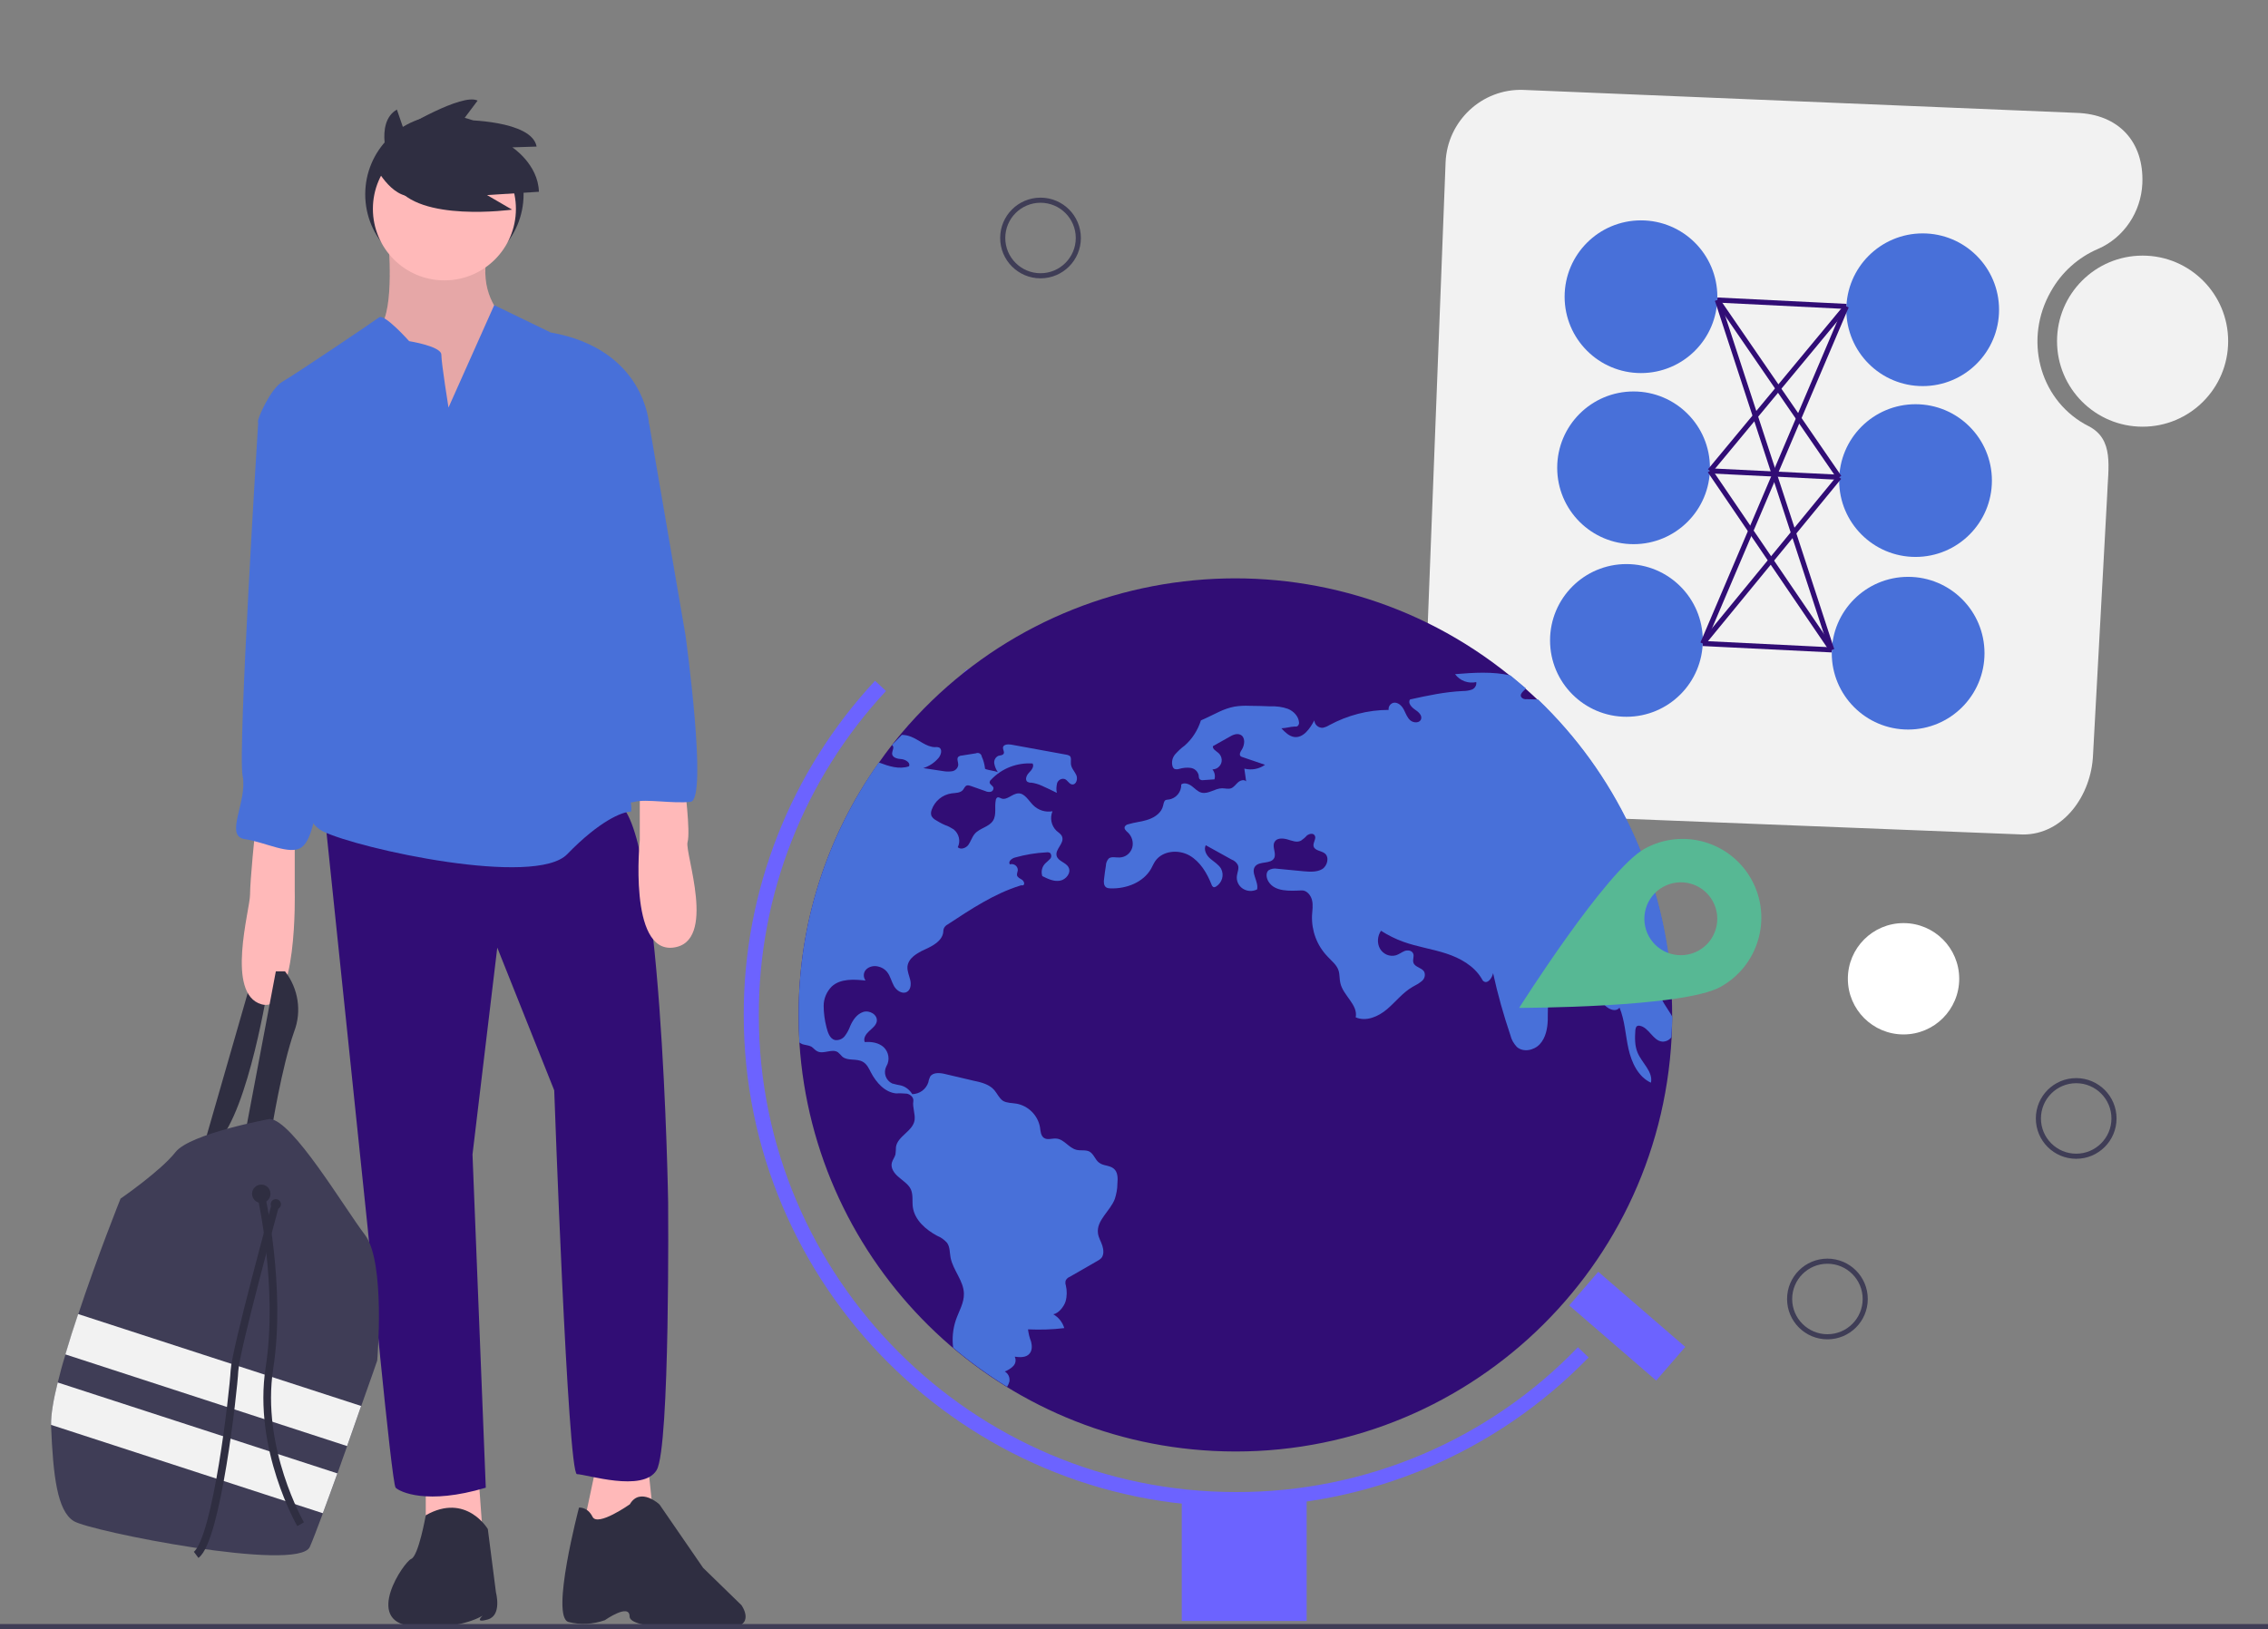 <?xml version="1.0" encoding="utf-8"?>
<!-- Generator: Adobe Illustrator 22.0.1, SVG Export Plug-In . SVG Version: 6.00 Build 0)  -->
<svg version="1.1" xmlns="http://www.w3.org/2000/svg" xmlns:xlink="http://www.w3.org/1999/xlink" x="0px" y="0px"
	 viewBox="0 0 888 638" style="enable-background:new 0 0 888 638;" xml:space="preserve">
<rect x="0" y="0" width="888" height="638" fill="#808080" stroke="none"/>
<style type="text/css">
	.st0{fill:#2F2E41;}
	.st1{fill:#FFB9B9;}
	.st2{opacity:0.1;enable-background:new    ;}
	.st3{fill:#310D75;}
	.st4{fill:#4870D9;}
	.st5{fill:#3F3D56;}
	.st6{fill:#F2F2F2;}
	.st7{fill:none;stroke:#2F2E41;stroke-width:3;stroke-miterlimit:10;}
	.st8{fill:#6C63FF;}
	.st9{fill:none;stroke:#3F3D56;stroke-width:2;stroke-miterlimit:10;}
	.st10{fill:#FFFFFF;}
	.st11{fill:none;stroke:#000000;stroke-miterlimit:10;}
	.st12{fill:none;stroke:#310D75;stroke-width:2;stroke-miterlimit:10;}
	.st13{fill:#57B894;}
</style>
<g id="b68b2dea-431f-4b15-9350-961d32a371b9">
	<title>adventure</title>
	<circle class="st0" cx="174" cy="76.1" r="31"/>
	<path class="st0" d="M79.6,449.3l19-66l6.5,2c0,0-7.7,49.4-19.9,62L79.6,449.3z"/>
	<path class="st1" d="M152.1,94.8c0,0,2.4,25.9-3.2,33.2c-5.7,7.3,3.6,21.5,3.6,21.5l17,20.3l25.1-11.3l3.6-21.1l-2.4-14.6
		c0,0-8.5-8.5-4.9-23.9S152.1,94.8,152.1,94.8z"/>
	<path class="st2" d="M152.1,94.8c0,0,2.4,25.9-3.2,33.2c-5.7,7.3,3.6,21.5,3.6,21.5l17,20.3l25.1-11.3l3.6-21.1l-2.4-14.6
		c0,0-8.5-8.5-4.9-23.9S152.1,94.8,152.1,94.8z"/>
	<polygon class="st1" points="166.7,579.8 166.7,596.4 189,600.8 187,573.3 	"/>
	<polygon class="st1" points="233.6,573.3 228.7,596.4 238.4,603.3 255.5,590.7 253.4,570.9 	"/>
	<path class="st0" d="M191,598.8c0,0-8.5-14.4-24.3-5.4c0,0-2.8,15.9-5.7,17.1s-18.6,24.3,0,26.3s28-4.1,28-4.1s-3.6,3.1,2,1.5
		s3.2-10.5,3.2-10.5L191,598.8z"/>
	<path class="st0" d="M246.6,589.1c0,0-12.6,8.9-14.6,4.9s-5.3-3.6-5.3-3.6s-11.3,42.8-4.1,44.8c4.7,1.2,9.6,0.9,14.2-0.7
		c0,0,9.7-6.8,9.7-1.5s27.1,4.9,38.5,4.5s5.3-8.9,5.3-8.9l-15-14.6l-17-24.7C258.3,589.1,250.6,582.2,246.6,589.1z"/>
	<path class="st3" d="M127,318l17,163.3c0,0,9.3,99.7,10.9,101.3s12.2,6.9,35.3,0L185,452.1l9.7-81L217,427c0,0,5.3,150.3,8.9,150.3
		s25.9,7.3,31.2-1.6s4.5-104.9,4.5-104.9s-2.4-151.5-20.3-156.4S127,318,127,318z"/>
	<circle class="st1" cx="174" cy="81.8" r="28"/>
	<path class="st4" d="M175.6,159.6c0,0-2.8-17.4-2.8-20.7s-12.6-5.3-12.6-5.3s-9.7-10.9-11.8-9.3s-32.8,22.3-37.7,25.1
		s-10.1,15-9.7,15.8s25.5,53.5,25.5,53.5s10.9,32.4,3.2,49.4c-7.7,17-17.4,50.6-3.2,57.5c14.2,6.9,83.1,21.9,95.6,8.9
		c12.6-13,21.5-16.6,24.7-16.6s-13.4-56.3-9.7-61.6c3.6-5.3-1.6-38.1-1.6-38.1l18.6-52.3c0,0-1.6-29.2-38.5-35.7l-22.1-10.7
		L175.6,159.6z"/>
	<path class="st1" d="M99.9,325.3c0,0-2,19.4-2,25.1s-9.7,38.9,4.5,42.9s13-44.2,13-44.2v-24.7L99.9,325.3z"/>
	<path class="st1" d="M268,307.1c0,0,2.4,18.6,1.2,22.7c-1.2,4.1,11.8,39.3-5.7,41.3s-13-42.1-13-42.1v-21.9L268,307.1z"/>
	<path class="st0" d="M96.2,442.8l11.8-62.4h3.6c5.2,6.7,6.6,15.6,3.6,23.5c-4.9,13.8-8.9,38.9-8.9,38.9H96.2z"/>
	<path class="st4" d="M107.2,160.4l-6.1,4.9c0,0-8.1,128.8-6.1,138.6s-7.3,23.5,0.8,24.7s17.8,6.5,22.3,3.2s5.3-15,6.9-17.8
		s4.5-36.5,4.5-36.5s8.5-33.6,3.2-58.8s-10.1-50.6-10.1-50.6L107.2,160.4z"/>
	<path class="st4" d="M235.6,150.3l18.6,15.8l14.2,82.7c0,0,8.9,64.4,2,65.2c-6.9,0.8-17.4-1.2-21.9,0c-4.5,1.2-8.1-2-8.1-2
		s-4.9-25.9-4.9-26.3c0-0.4-3.2-30-3.2-30l-4.1-33.2l6.1-36.5L235.6,150.3z"/>
	<path class="st5" d="M147.7,532.8c0,0-2.6,7.6-6.3,17.9c-1.7,4.8-3.6,10.2-5.5,15.7c-1.3,3.5-2.5,7.1-3.8,10.7
		c-2,5.6-4,11-5.7,15.6c-2.3,6.1-4.1,10.9-5.1,13.1c-4.5,10.1-85.9-6.1-92.4-10.1s-8.1-17.8-8.9-37.3c0-0.1,0-0.2,0-0.3
		c-0.1-3.9,0.9-9.8,2.6-16.6c0.8-3.4,1.8-7.1,3-10.9c1.5-5.1,3.2-10.5,5-15.8c7.6-23,16.6-45.4,16.6-45.4s15.8-10.9,21.5-18.2
		s36.9-13,36.9-13c8.9,0.4,29.2,34.8,37.3,45.4S147.7,532.8,147.7,532.8z"/>
	<circle class="st0" cx="102.3" cy="467.5" r="3.6"/>
	<circle class="st0" cx="108" cy="471.6" r="2"/>
	<path class="st6" d="M141.4,550.6c-1.7,4.8-3.6,10.2-5.5,15.7L25.6,530.4c1.5-5.1,3.2-10.5,5-15.8L141.4,550.6z"/>
	<path class="st6" d="M132.1,577c-2,5.6-4,11-5.7,15.6L20,558c-0.1-3.9,0.9-9.8,2.6-16.6L132.1,577z"/>
	<path class="st7" d="M102.3,468.4c0,0,8.1,35.7,3.2,67.3s12.2,61.2,12.2,61.2"/>
	<path class="st7" d="M108,471.2c0,0-15.8,57.5-16.2,65.6s-6.9,66-15,72.1"/>
	<path class="st0" d="M152.6,64.7c0,0-6.3-16.5,2.8-21.8l2.5,7.3c0,0,23.1-13.9,29.1-10.8l-5.7,7.6c0,0,26.9,0,28.8,10.4l-9.5,0.3
		c0,0,10.1,6.6,10.4,17.4l-20.3,1.3l9.8,5.7c0,0-36.7,5.1-45.6-9.5L152.6,64.7z"/>
	<path class="st0" d="M147.1,65.4c0,0,7.3,14.6,17,10.9s0-17,0-17l-6.5-3.2L147.1,65.4z"/>
	<path class="st6" d="M819.5,295.5l5.5-101c0.4-11.6,2.9-22.5-7.4-27.7c-0.5-0.3-1-0.5-1.5-0.8c-17.8-10.2-23.7-33.4-13.1-51.9
		c4.2-7.5,10.7-13.3,18.4-16.6c10.2-4.4,16.9-14.5,17.4-25.6v0c0.7-16.4-9.3-27.2-25.8-27.7l-216.7-9c-16.1-0.5-29.6,12.2-30.3,28.3
		l-9.5,245.9c-0.6,16.6,21.6,9.5,38.3,9.6l197.2,7.8C807.9,326.9,818.9,311.4,819.5,295.5z"/>
	<circle class="st6" cx="838.9" cy="133.6" r="33.5"/>
	
		<rect x="383.2" y="259.9" transform="matrix(0.654 -0.757 0.757 0.654 -80.166 395.283)" class="st8" width="17.4" height="50.8"/>
	
		<rect x="628.1" y="497" transform="matrix(0.654 -0.757 0.757 0.654 -172.612 661.654)" class="st8" width="17.4" height="45"/>
	<line class="st9" x1="0" y1="637" x2="888" y2="637"/>
	<circle class="st9" cx="407.4" cy="93.2" r="14.8"/>
	<circle class="st9" cx="715.5" cy="508.7" r="14.8"/>
	<circle class="st9" cx="812.9" cy="438" r="14.8"/>
	<circle class="st5" cx="629.9" cy="392.6" r="9.7"/>
	<circle class="st10" cx="745.3" cy="383.3" r="21.8"/>
	<path class="st11" d="M483.7,176.1"/>
	<path class="st11" d="M486.6,38.1"/>
	<path class="st11" d="M643.7,5.6"/>
	<path class="st11" d="M754,10.6"/>
</g>
<g id="Layer_2">
	<circle class="st4" cx="642.5" cy="116.2" r="29.9"/>
	<circle class="st4" cx="639.6" cy="183.2" r="29.9"/>
	<circle class="st4" cx="636.8" cy="250.8" r="29.9"/>
	<circle class="st4" cx="752.8" cy="121.3" r="29.9"/>
	<circle class="st4" cx="750" cy="188.2" r="29.9"/>
	<circle class="st4" cx="747.1" cy="255.8" r="29.9"/>
	<line class="st12" x1="672.4" y1="117.5" x2="722.9" y2="120"/>
	<line class="st12" x1="672.4" y1="117.5" x2="720.1" y2="186.9"/>
	<line class="st12" x1="669.5" y1="184.4" x2="722.9" y2="120"/>
	<line class="st12" x1="720.1" y1="186.9" x2="669.5" y2="184.4"/>
	<line class="st12" x1="722.9" y1="120" x2="666.7" y2="252"/>
	<line class="st12" x1="720.1" y1="186.9" x2="666.7" y2="252"/>
	<line class="st12" x1="672.4" y1="117.5" x2="717.2" y2="254.5"/>
	<line class="st12" x1="669.5" y1="184.4" x2="717.2" y2="254.5"/>
	<line class="st12" x1="666.7" y1="252" x2="717.2" y2="254.5"/>
</g>
<g id="Layer_3">
	<path class="st3" d="M654.7,397.5v1c0,2.6-0.1,5.1-0.2,7.7C649.6,500.5,569.3,573,475,568.2c-86.7-4.4-156.4-73.2-162-159.8
		c-0.2-3.6-0.3-7.3-0.3-10.9c-0.1-35.4,10.9-70,31.4-98.8c1.6-2.3,3.3-4.6,5.1-6.9c1.2-1.6,2.5-3.1,3.7-4.6
		c60-71.1,165.9-81.2,238.3-22.6c2.1,1.7,4.1,3.4,6.1,5.1c1.6,1.4,3.1,2.8,4.7,4.3c30.1,28.8,48.6,67.6,52.1,109.1
		C654.5,387.8,654.7,392.6,654.7,397.5z"/>
	<path class="st8" d="M483.7,590c-106.1,0-192.5-86.4-192.5-192.5c-0.1-48.6,18.3-95.3,51.4-130.9l4.3,4
		c-32.1,34.5-49.9,79.9-49.8,127c0,102.9,83.8,186.7,186.7,186.7c50.5,0.2,99-20.3,134-56.7l4.2,4C585.7,569,535.8,590.1,483.7,590z
		"/>
	<rect x="462.7" y="585.9" class="st8" width="48.9" height="48.9"/>
	<path class="st4" d="M349.2,291.8c0.1,0,0.2,0.1,0.2,0.1c0.9,0.8-0.2,2.2-0.1,3.4c0.2,1.5,2.2,1.9,3.8,2c1.5,0.2,3.5,1.4,2.8,2.8
		c-3.9,1.3-7.8,0-11.8-1.5c-20.5,28.9-31.5,63.4-31.4,98.8c0,3.7,0.1,7.3,0.3,10.9c0.3,0.2,0.7,0.4,1.1,0.6c1.2,0.4,2.5,0.4,3.6,1
		c0.8,0.5,1.4,1.4,2.3,1.8c2.4,1.3,5.8-1.2,8.1,0.4c0.6,0.5,1.1,1.1,1.7,1.7c2.1,1.8,5.5,0.6,8,2c1.6,0.9,2.4,2.6,3.2,4.2
		c2.1,4,5.5,7.8,9.9,8.2c1.4-0.1,2.8,0,4.2,0.1c1.4,0.3,2.7,1.5,2.5,2.9c-0.4,2.4,0.8,5,0.5,7.4c-0.6,4.4-6.7,6.3-7.3,10.6
		c0,1-0.1,1.9-0.2,2.9c-0.3,1.1-1.1,2.1-1.4,3.2c-0.6,2.2,1,4.3,2.7,5.7c1.7,1.5,3.7,2.7,4.7,4.7c1,2.2,0.5,4.7,0.8,7
		c0.7,5.1,5.1,8.9,9.6,11.3c1.5,0.6,2.7,1.5,3.8,2.7c1.2,1.7,1,3.9,1.4,5.9c1,4.9,5.1,9,5.2,14c0.1,3.6-1.9,6.8-3.1,10.2
		c-1.2,3.5-1.6,7.3-1.1,11c6.6,5.6,13.7,10.7,21.1,15.3c0.4-0.6,0.7-1.3,0.9-2c0.3-1.6-0.4-3.2-1.8-4c1.3-0.5,2.4-1.2,3.3-2.1
		c1-1,1.2-2.5,0.6-3.7c2,0.3,4.5,0.4,5.8-1.2c1.1-1.3,1-3.1,0.6-4.7c-0.6-1.5-1-3.2-1.2-4.8c4.7,0.2,9.5,0.1,14.2-0.5
		c-0.7-2.3-2.2-4.2-4.3-5.4c2.1-0.4,4.1-2.9,4.8-5c0.6-2.1,0.6-4.3,0.1-6.4c-0.2-0.5-0.2-1.1-0.1-1.7c0.3-0.7,0.9-1.3,1.7-1.6
		c3.5-2,7.1-4.1,10.6-6.1c0.6-0.3,1.2-0.7,1.7-1.2c1.1-1.3,0.9-3.3,0.4-4.9s-1.5-3.1-1.7-4.8c-0.7-5.1,4.8-8.7,6.6-13.5
		c0.6-1.9,1-3.9,1-5.9c0.2-2.2,0.2-4.7-1.5-6c-1.6-1.3-4.1-1-5.7-2.3c-1.5-1.1-2-3.3-3.7-4.3c-1.5-0.8-3.4-0.3-5.1-0.7
		c-3-0.7-4.8-4.1-7.8-4.4c-1.7-0.2-3.6,0.7-5-0.3c-1.2-0.9-1.3-2.6-1.5-4.1c-0.8-4.7-4.6-8.5-9.3-9.3c-1.8-0.3-3.7-0.2-5.2-1.1
		c-1.5-1-2.2-2.8-3.4-4.2c-1.9-2.2-4.9-3-7.8-3.6c-3.8-0.9-7.7-1.8-11.5-2.7c-2-0.5-4.7-0.7-5.8,1c-0.3,0.7-0.6,1.4-0.7,2.2
		c-0.9,2.8-3.4,4.6-6.3,4.7c-1-1.6-2.5-2.9-4.4-3.4c-1.2-0.2-2.4-0.5-3.5-0.8c-2.5-1.2-3.5-4.2-2.3-6.6c0-0.1,0.1-0.2,0.1-0.2
		c1.4-2.4,0.9-5.5-1.1-7.4c-2-1.8-4.8-2.2-7.4-2c-0.7-1.5,0.5-3.2,1.7-4.3c1.2-1.1,2.7-2.2,3-3.8c0.4-2.6-2.8-4.5-5.3-3.7
		c-2.5,0.8-4.1,3.2-5.1,5.5c-0.5,1.4-1.2,2.7-2.1,3.9c-0.9,1.2-2.4,1.8-3.9,1.6c-2-0.5-2.8-3-3.3-5c-0.7-2.7-1.1-5.6-1.1-8.4
		c0-2.9,1.2-5.6,3.2-7.6c3.4-3.1,8.6-2.8,13.2-2.3c-1-1.4-0.9-3.2,0.3-4.4c1.2-1.1,2.9-1.5,4.6-1.1c1.4,0.3,2.6,1,3.5,2.1
		c1.3,1.6,1.7,3.7,2.7,5.5c1,1.8,3.2,3.3,5,2.4c1.6-0.8,1.8-3,1.4-4.7c-0.4-1.7-1.2-3.4-1.1-5.2c0.3-3.4,3.8-5.4,6.9-6.8
		s6.6-3.3,7.1-6.6c0-0.7,0.1-1.3,0.4-1.9c0.3-0.5,0.8-1,1.4-1.3c9-5.9,18.1-12,28.4-15.2c0.5-0.2,0.6,0,1.1-0.1
		c0.8-0.4,0.3-1.7-0.5-2.2s-1.7-0.9-1.9-1.7c-0.1-0.6,0.2-1.3,0.3-1.9c0.1-1.3-0.9-2.4-2.2-2.5c-0.3,0-0.6,0-0.9,0.1
		c-0.8-1.1,0.8-2.4,2.1-2.7c4-1.1,8-1.8,12.2-2c0.5-0.1,1,0,1.4,0.2c0.6,0.6,0.7,1.6,0.1,2.3c-0.6,0.6-1.2,1.2-1.8,1.7
		c-1.4,1.3-1.9,3.3-1.3,5.1c2.2,1.1,4.5,2.2,6.9,1.8c2.4-0.4,4.5-3.1,3.4-5.2c-1-2-4.2-2.4-4.7-4.6c-0.6-2.5,3-4.8,2.2-7.3
		c-0.3-1.1-1.4-1.7-2.3-2.5c-2-2-2.6-5-1.5-7.6c-2.8,0.5-5.6-0.4-7.6-2.4c-1.8-1.8-3.3-4.7-5.8-4.6c-2.4,0.1-4.4,2.8-6.6,2
		c-0.5-0.2-1.1-0.6-1.6-0.4c-0.3,0.2-0.6,0.6-0.6,1c-0.6,2.7,0.4,5.7-1.1,8.1c-1.6,2.5-5.3,2.9-7.2,5.2c-1,1.2-1.5,2.9-2.4,4.2
		s-3,2.1-4.2,1c1.2-2.4,0.5-5.3-1.6-7c-1.1-0.7-2.2-1.3-3.4-1.7c-1.4-0.6-2.6-1.3-3.9-2.1c-0.6-0.4-1.1-0.9-1.4-1.5
		c-0.3-0.8-0.2-1.6,0.1-2.4c1.2-3.4,4.2-5.9,7.8-6.4c1.5-0.2,3.3-0.1,4.4-1.3c0.5-0.6,0.8-1.6,1.6-1.8c0.5-0.1,1,0,1.5,0.2
		c1.9,0.7,3.8,1.3,5.7,2c0.6,0.3,1.3,0.4,2,0.3c0.7-0.1,1.2-0.7,1.2-1.5c-0.2-1-1.7-1.4-1.5-2.4c0.1-0.3,0.2-0.6,0.5-0.8
		c4.2-4.5,10.2-6.8,16.3-6.4c0.7,1.2-0.4,2.6-1.4,3.6c-1,1-1.7,2.8-0.6,3.6c0.5,0.2,1,0.4,1.5,0.3c1.4,0.2,2.8,0.6,4.1,1.2
		c2,0.9,3.9,1.8,5.9,2.8c-0.3-1.2-0.2-2.5,0.1-3.8c0.4-1.2,1.7-2,3-1.6c1.1,0.4,1.7,2,2.9,2.1c1.6,0.2,2.3-2.2,1.6-3.7
		s-2-2.7-2.1-4.4c-0.1-1.1,0.3-2.5-0.5-3.1c-0.3-0.2-0.7-0.3-1-0.4c-7.3-1.3-14.6-2.7-21.9-4c-1.3-0.2-3.2-0.1-3.2,1.3
		c0,0.7,0.6,1.5,0.3,2.2c-0.3,0.7-1.3,0.7-2.1,0.9c-1.1,0.5-1.8,1.7-1.6,3c0.2,1.2,0.7,2.4,1.4,3.4c-1.4-0.6-3.6-0.7-5-1.3
		c-0.2-1.7-0.6-3.3-1.3-4.8c-0.1-0.9-1-1.6-1.9-1.4c-0.1,0-0.2,0-0.3,0.1c-1.9,0.3-3.8,0.6-5.7,0.9c-0.5,0-0.9,0.2-1.3,0.5
		c-0.7,0.8,0,2,0,3.1c-0.1,1.2-1,2.2-2.2,2.5c-1.2,0.2-2.4,0.2-3.6,0c-2.6-0.4-5.3-0.8-7.9-1.2c2.3-0.7,4.4-2.1,6-4
		c1-1.2,1.6-3.5,0.1-4.1c-0.4-0.1-0.9-0.2-1.4-0.1c-3.6,0-6.4-3-9.8-4.2c-1.1-0.4-2.2-0.6-3.3-0.6L349.2,291.8z"/>
	<path class="st4" d="M654.4,406.2c-0.8,1.1-2.2,1.8-3.6,1.7c-3.6-0.3-5.2-5.6-8.8-6.2c-0.3-0.1-0.7,0-1,0.1c-0.5,0.3-0.6,1-0.7,1.6
		c-0.2,3-0.3,6.1,0.9,8.9c1.7,4,6.1,7.4,5.2,11.7c-5-2.3-7.6-7.9-8.8-13.3c-1.2-5.4-1.4-11-3.5-16.1c-1.6,2.1-5,0.4-6.5-1.8
		c-1.4-2-2.3-4.4-3.6-6.5c-1.3-2.1-3.4-3.9-5.9-4c-2.6-0.1-4.9,1.7-6.8,3.3c-1.7,1.3-3.2,2.9-4.2,4.7c-1.4,2.8-1,6.1-1.1,9.2
		c-0.1,3.3-0.8,6.9-3.1,9.4c-2.3,2.5-6.5,3.3-9,1.1c-1.2-1.3-2.1-2.8-2.5-4.5c-2.7-8-5-16.1-6.8-24.4c-0.4,1.9-2.1,4.3-3.7,3.2
		c-0.4-0.3-0.6-0.7-0.8-1.1c-3-5-8.4-8-13.9-9.8c-5.5-1.8-11.3-2.6-16.8-4.6c-3.1-1.1-6-2.6-8.7-4.3c-1.4,2.1-1.6,4.8-0.4,7
		c1.3,2.2,3.8,3.3,6.3,2.6c1.2-0.4,2.2-1.2,3.4-1.7c1.2-0.4,2.8-0.2,3.3,1c0.5,1.1-0.3,2.4,0.1,3.6c0.6,1.8,3.2,1.9,4.2,3.5
		c0.6,1.3,0.2,2.8-0.9,3.7c-1.1,0.9-2.3,1.6-3.5,2.2c-3.9,2.2-6.7,5.9-10.1,8.8c-3.4,2.9-8.2,5-12.3,3.2c1-4.9-4.9-8.5-6-13.4
		c-0.4-1.6-0.2-3.3-0.7-4.9c-0.7-2.3-2.8-3.8-4.4-5.6c-4.1-4.3-6.2-10-6-15.9c0.1-2,0.5-4.1,0-6.1c-0.5-2-2.1-3.9-4.1-3.8
		c-4.6,0.2-10.4,0.6-12.9-3.4c-0.9-1.4-1.2-3.5,0-4.5c1-0.6,2.2-0.8,3.3-0.6c3.5,0.3,6.9,0.7,10.4,1c2.4,0.2,5.1,0.4,7.2-0.8
		s3-4.7,1.1-6.2c-1.4-1.1-3.9-1-4.4-2.8c-0.3-1.5,1.3-3.1,0.4-4.3c-0.6-0.9-2-0.6-2.9,0c-0.7,0.8-1.5,1.5-2.4,2.1
		c-1.7,0.9-3.6,0-5.4-0.5s-4.2-0.6-5,1.1c-1,1.8,0.8,4.3-0.1,6.2c-1.3,2.5-5.6,1.1-7.4,3.2c-2,2.4,1.4,6,0.7,9.1
		c-1.8,0.9-3.9,0.8-5.6-0.3c-1.7-1.1-2.6-3.1-2.3-5.1c0.2-1.4,0.9-2.8,0.4-4.1c-0.5-1-1.4-1.8-2.5-2.2c-3.4-1.9-6.7-3.7-10.1-5.6
		c-0.9,1.7,0.2,3.9,1.7,5.2c1.5,1.3,3.3,2.3,4.3,4c1.3,2.5,0.4,5.5-2,7c-0.3,0.2-0.7,0.3-1,0.2c-0.3-0.2-0.6-0.5-0.7-0.9
		c-1.8-4.6-4.5-9.1-8.7-11.5c-4.3-2.4-10.4-1.9-13.3,2.1c-0.7,1-1.1,2-1.7,3.1c-3.1,5.4-9.7,7.9-15.9,7.7c-0.6,0-1.2-0.1-1.7-0.4
		c-1-0.7-1-2.2-0.8-3.4c0.2-1.7,0.4-3.4,0.7-5.1c0-1,0.4-2,1.1-2.8c1.2-0.9,2.8-0.3,4.3-0.4c2.3-0.1,4.2-1.6,4.9-3.8
		c0.6-2.2-0.1-4.5-1.7-6c-0.7-0.6-1.6-1.4-1.2-2.3c0.3-0.5,0.8-0.8,1.3-0.9c2.6-0.8,5.4-1,8-1.9c2.6-0.9,5.1-2.7,5.7-5.4
		c0.2-0.8,0.3-1.8,1-2.2c0.4-0.1,0.8-0.2,1.2-0.2c2.9-0.4,5-3,4.9-5.9c1.2-0.9,3-0.2,4.2,0.7c1.2,0.9,2.2,2.1,3.7,2.5
		c2.7,0.7,5.3-1.7,8.1-1.7c1.2,0,2.4,0.4,3.5,0c1.1-0.4,1.8-1.5,2.7-2.3c0.9-0.8,2.4-1.3,3.2-0.4c-0.2-1.7-0.5-3.4-0.7-5
		c2.8,0.7,5.7,0.2,8.1-1.5c-2.9-1-5.9-2-8.8-3c-0.3-0.1-0.6-0.2-0.8-0.4c-0.6-0.7,0-1.8,0.5-2.5c1.2-1.9,1.5-5-0.6-5.9
		c-1.4-0.6-3,0.1-4.3,0.9c-2.1,1.2-4.3,2.4-6.4,3.6c-0.2,1.2,1.3,1.9,2.2,2.7c1.5,1.4,1.7,3.7,0.3,5.2c-0.7,0.8-1.7,1.2-2.7,1.2
		c0.9,1.1,1.2,2.6,0.8,3.9c-1.4,0.1-2.9,0.2-4.3,0.3c-0.5,0.1-1,0-1.4-0.3c-0.5-0.4-0.4-1.1-0.5-1.7c-0.4-1.5-1.6-2.6-3.2-2.8
		c-1.5-0.2-3,0-4.4,0.4c-0.6,0.2-1.3,0.2-1.9,0c-0.3-0.2-0.6-0.6-0.7-1c-0.5-1.6-0.1-3.4,1-4.7c1.1-1.2,2.3-2.4,3.7-3.4
		c3-2.6,5.2-6.1,6.4-9.9c2.4-1,4.8-2.3,7.2-3.4c1.9-0.9,3.9-1.6,6-2c1.9-0.3,3.9-0.4,5.9-0.3c2.7,0,5.4,0.1,8,0.2
		c2.4-0.1,4.8,0.2,7,1c2.2,0.9,4.1,2.9,4.3,5.2c0.1,0.5-0.1,1.1-0.5,1.5c-0.3,0.2-0.7,0.3-1,0.2c-2.2,0.1-3.2,0.6-5.4,0.7
		c1.4,1.5,3,3.1,5,3.4c3.6,0.5,6.2-3.3,7.9-6.5c0.1,1.7,1.6,3,3.3,2.9c0.9-0.2,1.7-0.5,2.5-1c7.2-3.9,15.2-6,23.3-6
		c-0.2-1.3,0.7-2.5,1.9-2.8c1.7-0.3,3.2,1.1,4,2.6c0.8,1.5,1.3,3.2,2.6,4.3c1.3,1.1,3.7,1.1,4.2-0.5c0.5-1.5-1.1-2.9-2.5-3.8
		c-1.3-0.9-2.8-2.6-1.8-3.9c6.8-1.5,13.7-3,20.8-3.3c1.2,0,2.4-0.2,3.5-0.6c1.1-0.5,1.8-1.7,1.6-2.9c-3.1,0.7-6.4-0.5-8.3-3.1
		c7.2-0.6,14.7-1.1,21.7,0.5l6.1,5.1c-1.2,1.2-2.7,2.3-1.8,3.5c0.6,0.6,1.3,0.8,2.1,0.7c1.5,0,2.9,0.1,4.4,0.1
		c30.1,28.8,48.6,67.6,52.1,109.1c-2.4-0.1-4.7,3-4.4,5.7c0.4,3.1,2.6,5.6,4.2,8.3c0.3,0.4,0.5,0.9,0.7,1.4L654.4,406.2z"/>
	<path class="st13" d="M685.8,344.5c-8.2-14.9-27-20.4-41.9-12.1c-14.9,8.2-49.1,62.3-49.1,62.3s63.9,0,78.8-8.2
		C688.6,378.2,694,359.4,685.8,344.5z M645.6,366.7c-3.8-6.9-1.3-15.6,5.6-19.4c6.9-3.8,15.6-1.3,19.4,5.6s1.3,15.6-5.6,19.4
		c0,0,0,0,0,0C658.1,376.1,649.4,373.6,645.6,366.7z"/>
</g>
</svg>
